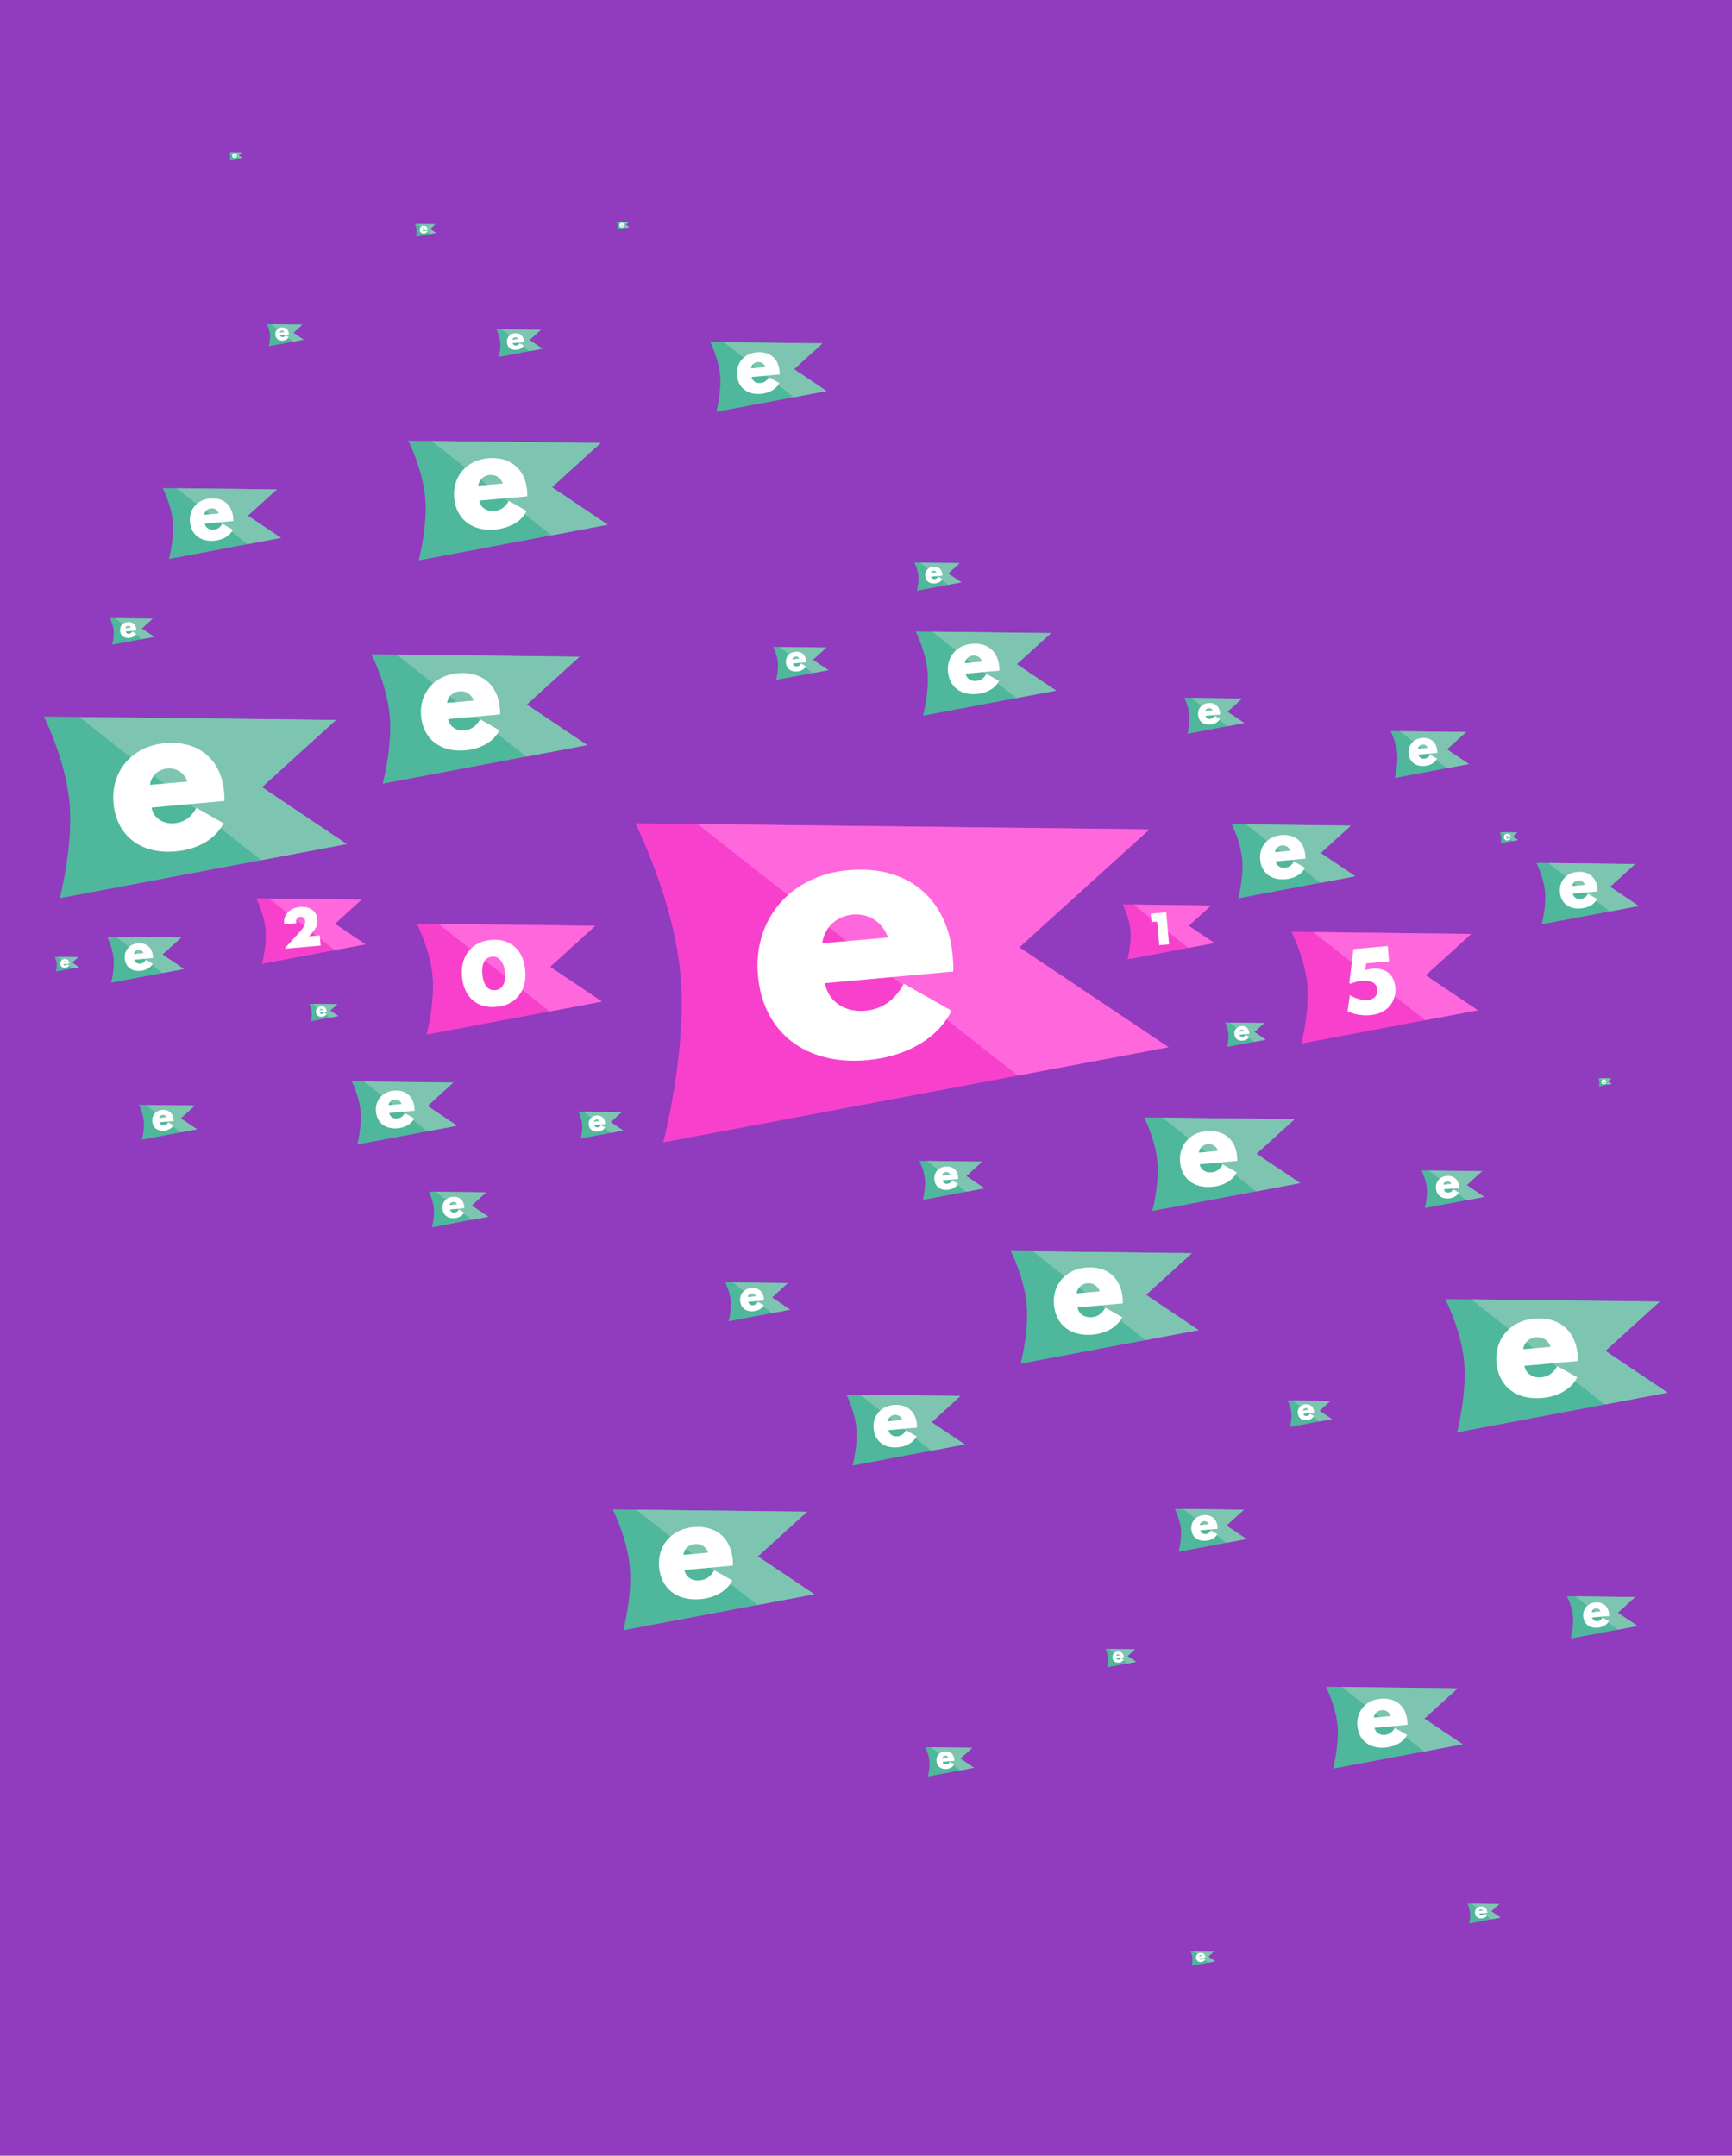 <?xml version="1.0" encoding="UTF-8" standalone="no"?>
<svg width="1120px" height="1394px" viewBox="0 0 1120 1394" version="1.1" xmlns="http://www.w3.org/2000/svg" xmlns:xlink="http://www.w3.org/1999/xlink" xmlns:sketch="http://www.bohemiancoding.com/sketch/ns">
    <!-- Generator: Sketch 3.3.2 (12043) - http://www.bohemiancoding.com/sketch -->
    <title>eurucamp-2015-cover-portrait</title>
    <desc>Created with Sketch.</desc>
    <defs></defs>
    <g id="Page-1" stroke="none" stroke-width="1" fill="none" fill-rule="evenodd" sketch:type="MSPage">
        <g id="eurucamp-2015-cover-portrait" sketch:type="MSLayerGroup" transform="translate(-12, 0)">
            <g id="Page-1" sketch:type="MSShapeGroup">
                <g id="Mask" transform="translate(12, 0)" fill="#913BBE">
                    <rect id="path-1" x="0" y="0" width="1120" height="1394"></rect>
                </g>
                <g id="Group-Clipped" transform="translate(0, 21)">
                    <g id="Group">
                        <g transform="translate(565.726, 656.001) rotate(-5) translate(-565.726, -656.001) translate(52.226, 42.501)">
                            <g id="cover" transform="translate(0.741, 1.029)">
                                <g id="Group" transform="translate(1, 0)">
                                    <g id="flag-link" transform="translate(157.38, 0.315)">
                                        <g id="flag" transform="translate(0.759, 0.29)">
                                            <path d="M8.182,4.439 L0.065,5.247 C0.065,5.247 0.57,3.834 0.57,2.624 C0.57,1.414 0.065,0.154 0.065,0.154 L8.182,0.961 L5.962,2.65 L8.182,4.439 L8.182,4.439 Z" id="flag-background" fill="#4FB79B"></path>
                                            <path d="M1.047,0.252 L5.763,4.679 L8.182,4.439 L5.962,2.65 L8.182,0.961 L1.047,0.252 L1.047,0.252 Z" id="flag-highlight" fill="#7DC5B1"></path>
                                            <path d="M2.852,2.312 C2.914,2.051 3.126,1.901 3.376,1.901 C3.625,1.901 3.831,2.051 3.9,2.312 L2.852,2.312 L2.852,2.312 Z M3.37,1.19 C2.453,1.19 1.792,1.832 1.792,2.73 C1.792,3.634 2.409,4.226 3.401,4.226 C3.968,4.226 4.529,4.014 4.804,3.559 L4.087,3.067 C3.906,3.335 3.694,3.441 3.432,3.441 C3.139,3.441 2.871,3.266 2.84,2.948 L4.884,2.942 C4.897,2.855 4.897,2.774 4.897,2.693 C4.897,1.801 4.336,1.19 3.37,1.19 L3.37,1.19 L3.37,1.19 Z" id="flag-e" fill="#FFFFFF"></path>
                                        </g>
                                    </g>
                                    <g id="flag-link" transform="translate(273.614, 57.089)">
                                        <g id="flag" transform="translate(0.14, 0.14)">
                                            <path d="M13.16,7.185 L0.02,8.493 C0.02,8.493 0.837,6.207 0.837,4.248 C0.837,2.29 0.02,0.249 0.02,0.249 L13.16,1.556 L9.566,4.289 L13.16,7.185 L13.16,7.185 Z" id="flag-background" fill="#4FB79B"></path>
                                            <path d="M1.61,0.407 L9.244,7.575 L13.16,7.185 L9.566,4.289 L13.16,1.556 L1.61,0.407 L1.61,0.407 Z" id="flag-highlight" fill="#7DC5B1"></path>
                                            <path d="M4.532,3.743 C4.633,3.319 4.976,3.077 5.379,3.077 C5.783,3.077 6.117,3.319 6.228,3.743 L4.532,3.743 L4.532,3.743 Z M5.37,1.927 C3.887,1.927 2.817,2.966 2.817,4.419 C2.817,5.883 3.816,6.841 5.42,6.841 C6.339,6.841 7.247,6.498 7.691,5.762 L6.531,4.965 C6.238,5.398 5.895,5.57 5.471,5.57 C4.997,5.57 4.563,5.287 4.512,4.772 L7.822,4.762 C7.842,4.621 7.842,4.49 7.842,4.359 C7.842,2.916 6.934,1.927 5.37,1.927 L5.37,1.927 L5.37,1.927 Z" id="flag-e" fill="#FFFFFF"></path>
                                        </g>
                                    </g>
                                    <g id="flag-link-copy-3" transform="translate(750.337, 616.78)">
                                        <g id="flag" transform="translate(0.269, 0.269)">
                                            <path d="M25.295,13.811 L0.038,16.324 C0.038,16.324 1.609,11.93 1.609,8.166 C1.609,4.401 0.038,0.478 0.038,0.478 L25.295,2.991 L18.386,8.244 L25.295,13.811 L25.295,13.811 Z" id="flag-background" fill="#4FB79B"></path>
                                            <path d="M3.094,0.783 L17.767,14.559 L25.295,13.81 L18.386,8.244 L25.295,2.991 L3.094,0.783 L3.094,0.783 Z" id="flag-highlight" fill="#7DC5B1"></path>
                                            <path d="M8.711,7.195 C8.904,6.38 9.564,5.914 10.34,5.914 C11.116,5.914 11.756,6.38 11.97,7.195 L8.711,7.195 L8.711,7.195 Z M10.321,3.704 C7.47,3.704 5.414,5.702 5.414,8.494 C5.414,11.307 7.334,13.15 10.417,13.15 C12.183,13.15 13.929,12.49 14.783,11.074 L12.552,9.542 C11.989,10.376 11.33,10.705 10.515,10.705 C9.604,10.705 8.769,10.163 8.673,9.173 L15.034,9.154 C15.074,8.882 15.074,8.63 15.074,8.378 C15.074,5.605 13.328,3.704 10.321,3.704 L10.321,3.704 L10.321,3.704 Z" id="flag-e" fill="#FFFFFF"></path>
                                        </g>
                                    </g>
                                    <g id="flag-link-copy-4" transform="translate(545.489, 688.211)">
                                        <g id="flag" transform="translate(0.43, 0.43)">
                                            <path d="M40.455,22.088 L0.061,26.108 C0.061,26.108 2.573,19.081 2.573,13.06 C2.573,7.038 0.061,0.765 0.061,0.765 L40.455,4.783 L29.406,13.185 L40.455,22.088 L40.455,22.088 Z" id="flag-background" fill="#4FB79B"></path>
                                            <path d="M4.949,1.253 L28.415,23.286 L40.455,22.088 L29.406,13.185 L40.455,4.783 L4.949,1.253 L4.949,1.253 Z" id="flag-highlight" fill="#7DC5B1"></path>
                                            <path d="M13.932,11.507 C14.241,10.204 15.297,9.459 16.537,9.459 C17.778,9.459 18.803,10.204 19.144,11.507 L13.932,11.507 L13.932,11.507 Z M16.507,5.923 C11.948,5.923 8.658,9.119 8.658,13.585 C8.658,18.084 11.729,21.031 16.661,21.031 C19.485,21.031 22.277,19.976 23.643,17.712 L20.075,15.261 C19.175,16.595 18.12,17.122 16.817,17.122 C15.36,17.122 14.025,16.254 13.871,14.671 L24.045,14.64 C24.108,14.205 24.108,13.803 24.108,13.4 C24.108,8.964 21.316,5.923 16.507,5.923 L16.507,5.923 L16.507,5.923 Z" id="flag-e" fill="#FFFFFF"></path>
                                        </g>
                                    </g>
                                    <g id="flag-link" transform="translate(43.083, 608.18)">
                                        <g id="flag" transform="translate(0.347, 0.468)">
                                            <path d="M38.986,19.72 L2.923,23.309 C2.923,23.309 5.166,17.035 5.166,11.66 C5.166,6.284 2.923,0.683 2.923,0.683 L38.986,4.271 L29.122,11.772 L38.986,19.72 L38.986,19.72 Z" id="flag-background" fill="#4FB79B"></path>
                                            <path d="M7.286,1.118 L28.237,20.789 L38.986,19.719 L29.122,11.772 L38.986,4.271 L7.286,1.118 L7.286,1.118 Z" id="flag-highlight" fill="#7DC5B1"></path>
                                            <path d="M15.306,10.273 C15.583,9.11 16.525,8.445 17.632,8.445 C18.74,8.445 19.655,9.11 19.96,10.273 L15.306,10.273 L15.306,10.273 Z M17.605,5.288 C13.535,5.288 10.598,8.141 10.598,12.129 C10.598,16.145 13.34,18.776 17.743,18.776 C20.265,18.776 22.757,17.834 23.976,15.813 L20.791,13.625 C19.988,14.816 19.046,15.286 17.882,15.286 C16.581,15.286 15.39,14.511 15.252,13.098 L24.336,13.07 C24.392,12.682 24.392,12.323 24.392,11.964 C24.392,8.003 21.899,5.288 17.605,5.288 L17.605,5.288 L17.605,5.288 Z" id="flag-e" fill="#FFFFFF"></path>
                                        </g>
                                    </g>
                                    <g id="flag-link" transform="translate(160.659, 553.318)">
                                        <g id="flag" transform="translate(0.192, 0.192)">
                                            <path d="M19.024,9.885 L0.947,11.684 C0.947,11.684 2.071,8.539 2.071,5.845 C2.071,3.15 0.947,0.342 0.947,0.342 L19.024,2.141 L14.08,5.901 L19.024,9.885 L19.024,9.885 Z" id="flag-background" fill="#4FB79B"></path>
                                            <path d="M3.134,0.561 L13.636,10.421 L19.024,9.885 L14.08,5.901 L19.024,2.141 L3.134,0.561 L3.134,0.561 Z" id="flag-highlight" fill="#7DC5B1"></path>
                                            <path d="M7.154,5.15 C7.293,4.566 7.765,4.233 8.32,4.233 C8.876,4.233 9.334,4.566 9.487,5.15 L7.154,5.15 L7.154,5.15 Z M8.307,2.651 C6.266,2.651 4.794,4.081 4.794,6.08 C4.794,8.093 6.169,9.412 8.376,9.412 C9.64,9.412 10.889,8.94 11.5,7.926 L9.904,6.83 C9.501,7.427 9.029,7.662 8.445,7.662 C7.793,7.662 7.196,7.274 7.127,6.566 L11.68,6.552 C11.708,6.357 11.708,6.177 11.708,5.997 C11.708,4.012 10.459,2.651 8.307,2.651 L8.307,2.651 L8.307,2.651 Z" id="flag-e" fill="#FFFFFF"></path>
                                        </g>
                                    </g>
                                    <g id="flag-link" transform="translate(692.827, 673.218)">
                                        <g id="flag" transform="translate(0.03, 0.03)">
                                            <path d="M97.188,51.941 L0.373,61.576 C0.373,61.576 6.393,44.733 6.393,30.301 C6.393,15.869 0.373,0.834 0.373,0.834 L97.188,10.465 L70.706,30.602 L97.188,51.941 L97.188,51.941 Z" id="flag-background" fill="#4FB79B"></path>
                                            <path d="M12.087,2.002 L68.33,54.811 L97.188,51.939 L70.706,30.602 L97.188,10.465 L12.087,2.002 L12.087,2.002 Z" id="flag-highlight" fill="#7DC5B1"></path>
                                            <path d="M33.617,26.58 C34.359,23.456 36.889,21.672 39.86,21.672 C42.836,21.672 45.292,23.456 46.11,26.58 L33.617,26.58 L33.617,26.58 Z M39.788,13.197 C28.861,13.197 20.978,20.856 20.978,31.56 C20.978,42.343 28.338,49.406 40.159,49.406 C46.928,49.406 53.618,46.878 56.893,41.451 L48.341,35.578 C46.184,38.774 43.656,40.037 40.532,40.037 C37.039,40.037 33.842,37.956 33.471,34.163 L57.857,34.089 C58.007,33.046 58.007,32.082 58.007,31.117 C58.007,20.485 51.315,13.197 39.788,13.197 L39.788,13.197 L39.788,13.197 Z" id="flag-e" fill="#FFFFFF"></path>
                                        </g>
                                    </g>
                                    <g id="flag-link-copy-2" transform="translate(868.751, 723.544)">
                                        <g id="flag" transform="translate(0.012, 0.012)">
                                            <path d="M39.103,20.898 L0.15,24.775 C0.15,24.775 2.572,17.998 2.572,12.192 C2.572,6.385 0.15,0.336 0.15,0.336 L39.103,4.21 L28.448,12.313 L39.103,20.898 L39.103,20.898 Z" id="flag-background" fill="#4FB79B"></path>
                                            <path d="M4.863,0.806 L27.493,22.053 L39.103,20.897 L28.448,12.313 L39.103,4.21 L4.863,0.806 L4.863,0.806 Z" id="flag-highlight" fill="#7DC5B1"></path>
                                            <path d="M13.526,10.694 C13.824,9.438 14.842,8.72 16.038,8.72 C17.235,8.72 18.223,9.438 18.552,10.694 L13.526,10.694 L13.526,10.694 Z M16.009,5.31 C11.612,5.31 8.44,8.391 8.44,12.698 C8.44,17.037 11.402,19.879 16.158,19.879 C18.881,19.879 21.573,18.861 22.891,16.678 L19.45,14.315 C18.582,15.601 17.565,16.109 16.308,16.109 C14.903,16.109 13.616,15.272 13.467,13.745 L23.279,13.715 C23.339,13.296 23.339,12.908 23.339,12.52 C23.339,8.242 20.646,5.31 16.009,5.31 L16.009,5.31 L16.009,5.31 Z" id="flag-e" fill="#FFFFFF"></path>
                                        </g>
                                    </g>
                                    <g id="flag-link" transform="translate(171.565, 113.025)">
                                        <g id="flag" transform="translate(0.242, 0.242)">
                                            <path d="M23.774,12.453 L1,14.72 C1,14.72 2.416,10.758 2.416,7.363 C2.416,3.968 1,0.431 1,0.431 L23.774,2.697 L17.545,7.434 L23.774,12.453 L23.774,12.453 Z" id="flag-background" fill="#4FB79B"></path>
                                            <path d="M3.756,0.706 L16.986,13.128 L23.774,12.453 L17.545,7.434 L23.774,2.697 L3.756,0.706 L3.756,0.706 Z" id="flag-highlight" fill="#7DC5B1"></path>
                                            <path d="M8.82,6.488 C8.995,5.753 9.59,5.333 10.289,5.333 C10.989,5.333 11.566,5.753 11.759,6.488 L8.82,6.488 L8.82,6.488 Z M10.272,3.34 C7.701,3.34 5.847,5.141 5.847,7.659 C5.847,10.196 7.578,11.857 10.359,11.857 C11.951,11.857 13.525,11.262 14.295,9.986 L12.284,8.604 C11.776,9.356 11.182,9.653 10.447,9.653 C9.625,9.653 8.873,9.164 8.786,8.271 L14.522,8.254 C14.557,8.009 14.557,7.782 14.557,7.555 C14.557,5.054 12.983,3.34 10.272,3.34 L10.272,3.34 L10.272,3.34 Z" id="flag-e" fill="#FFFFFF"></path>
                                        </g>
                                    </g>
                                    <g id="flag-link" transform="translate(402.625, 67.089)">
                                        <g id="flag" transform="translate(0.086, 0.086)">
                                            <path d="M9.116,4.438 L1,5.246 C1,5.246 1.505,3.834 1.505,2.624 C1.505,1.414 1,0.154 1,0.154 L9.116,0.961 L6.896,2.649 L9.116,4.438 L9.116,4.438 Z" id="flag-background" fill="#4FB79B"></path>
                                            <path d="M1.982,0.252 L6.697,4.679 L9.116,4.438 L6.896,2.649 L9.116,0.961 L1.982,0.252 L1.982,0.252 Z" id="flag-highlight" fill="#7DC5B1"></path>
                                            <path d="M3.787,2.312 C3.849,2.05 4.061,1.901 4.31,1.901 C4.56,1.901 4.766,2.05 4.834,2.312 L3.787,2.312 L3.787,2.312 Z M4.304,1.19 C3.388,1.19 2.727,1.832 2.727,2.73 C2.727,3.634 3.344,4.226 4.335,4.226 C4.903,4.226 5.464,4.014 5.738,3.559 L5.021,3.066 C4.841,3.334 4.629,3.44 4.367,3.44 C4.074,3.44 3.806,3.266 3.775,2.948 L5.819,2.942 C5.832,2.854 5.832,2.773 5.832,2.693 C5.832,1.801 5.271,1.19 4.304,1.19 L4.304,1.19 L4.304,1.19 Z" id="flag-e" fill="#FFFFFF"></path>
                                        </g>
                                    </g>
                                    <g id="flag-link" transform="translate(0.268, 508.845)">
                                        <g id="flag" transform="translate(0.161, 0.161)">
                                            <path d="M15.137,8.277 L0,9.784 C0,9.784 0.941,7.15 0.941,4.894 C0.941,2.638 0,0.287 0,0.287 L15.137,1.793 L10.997,4.941 L15.137,8.277 L15.137,8.277 Z" id="flag-background" fill="#4FB79B"></path>
                                            <path d="M1.832,0.469 L10.625,8.726 L15.137,8.277 L10.997,4.941 L15.137,1.793 L1.832,0.469 L1.832,0.469 Z" id="flag-highlight" fill="#7DC5B1"></path>
                                            <path d="M5.198,4.312 C5.314,3.824 5.709,3.545 6.174,3.545 C6.639,3.545 7.023,3.824 7.151,4.312 L5.198,4.312 L5.198,4.312 Z M6.163,2.22 C4.454,2.22 3.222,3.417 3.222,5.091 C3.222,6.777 4.372,7.881 6.221,7.881 C7.279,7.881 8.325,7.486 8.837,6.637 L7.5,5.719 C7.163,6.219 6.767,6.416 6.279,6.416 C5.733,6.416 5.233,6.091 5.175,5.498 L8.988,5.486 C9.011,5.323 9.011,5.172 9.011,5.022 C9.011,3.359 7.965,2.22 6.163,2.22 L6.163,2.22 L6.163,2.22 Z" id="flag-e" fill="#FFFFFF"></path>
                                        </g>
                                    </g>
                                    <g id="flag-link" transform="translate(184.065, 605.28)">
                                        <g id="flag" transform="translate(0.696, 0.696)">
                                            <path d="M65.37,34.746 L0,41.251 C0,41.251 4.065,29.879 4.065,20.135 C4.065,10.39 0,0.238 0,0.238 L65.37,6.741 L47.489,20.338 L65.37,34.746 L65.37,34.746 Z" id="flag-background" fill="#4FB79B"></path>
                                            <path d="M7.909,1.027 L45.885,36.684 L65.37,34.744 L47.489,20.338 L65.37,6.741 L7.909,1.027 L7.909,1.027 Z" id="flag-highlight" fill="#7DC5B1"></path>
                                            <path d="M22.447,17.622 C22.948,15.513 24.656,14.308 26.662,14.308 C28.671,14.308 30.33,15.513 30.882,17.622 L22.447,17.622 L22.447,17.622 Z M26.614,8.586 C19.236,8.586 13.913,13.757 13.913,20.985 C13.913,28.265 18.882,33.035 26.864,33.035 C31.434,33.035 35.952,31.327 38.162,27.663 L32.389,23.698 C30.932,25.856 29.225,26.708 27.116,26.708 C24.758,26.708 22.598,25.303 22.348,22.742 L38.813,22.692 C38.915,21.988 38.915,21.337 38.915,20.686 C38.915,13.507 34.396,8.586 26.614,8.586 L26.614,8.586 L26.614,8.586 Z" id="flag-e" fill="#FFFFFF"></path>
                                        </g>
                                    </g>
                                    <g id="flag-link" transform="translate(328.785, 637.654)">
                                        <g id="flag" transform="translate(0.296, 0.296)">
                                            <path d="M27.829,15.218 L0,17.987 C0,17.987 1.731,13.146 1.731,8.998 C1.731,4.849 0,0.527 0,0.527 L27.829,3.296 L20.217,9.084 L27.829,15.218 L27.829,15.218 Z" id="flag-background" fill="#4FB79B"></path>
                                            <path d="M3.367,0.863 L19.534,16.043 L27.829,15.217 L20.217,9.084 L27.829,3.296 L3.367,0.863 L3.367,0.863 Z" id="flag-highlight" fill="#7DC5B1"></path>
                                            <path d="M9.556,7.928 C9.769,7.03 10.497,6.517 11.351,6.517 C12.206,6.517 12.912,7.03 13.147,7.928 L9.556,7.928 L9.556,7.928 Z M11.33,4.081 C8.189,4.081 5.923,6.282 5.923,9.359 C5.923,12.459 8.039,14.489 11.437,14.489 C13.382,14.489 15.305,13.763 16.247,12.202 L13.789,10.514 C13.168,11.433 12.442,11.796 11.544,11.796 C10.54,11.796 9.621,11.198 9.514,10.107 L16.524,10.086 C16.567,9.786 16.567,9.509 16.567,9.232 C16.567,6.176 14.643,4.081 11.33,4.081 L11.33,4.081 L11.33,4.081 Z" id="flag-e" fill="#FFFFFF"></path>
                                        </g>
                                    </g>
                                    <g id="flag-link" transform="translate(319, 129.025)">
                                        <g id="flag" transform="translate(0.305, 0.305)">
                                            <path d="M29.633,15.657 L1,18.507 C1,18.507 2.781,13.526 2.781,9.257 C2.781,4.989 1,0.542 1,0.542 L29.633,3.391 L21.801,9.346 L29.633,15.657 L29.633,15.657 Z" id="flag-background" fill="#4FB79B"></path>
                                            <path d="M4.464,0.888 L21.099,16.506 L29.633,15.657 L21.801,9.346 L29.633,3.391 L4.464,0.888 L4.464,0.888 Z" id="flag-highlight" fill="#7DC5B1"></path>
                                            <path d="M10.832,8.157 C11.051,7.233 11.8,6.705 12.678,6.705 C13.558,6.705 14.285,7.233 14.527,8.157 L10.832,8.157 L10.832,8.157 Z M12.657,4.199 C9.426,4.199 7.094,6.464 7.094,9.63 C7.094,12.819 9.271,14.908 12.767,14.908 C14.769,14.908 16.747,14.16 17.716,12.555 L15.187,10.818 C14.549,11.763 13.801,12.137 12.877,12.137 C11.844,12.137 10.898,11.521 10.789,10.399 L18.001,10.377 C18.045,10.069 18.045,9.784 18.045,9.499 C18.045,6.354 16.066,4.199 12.657,4.199 L12.657,4.199 L12.657,4.199 Z" id="flag-e" fill="#FFFFFF"></path>
                                        </g>
                                    </g>
                                    <g id="flag-link" transform="translate(53.806, 293.365)">
                                        <g id="flag" transform="translate(0.293, 0.293)">
                                            <path d="M28.511,15.043 L1,17.781 C1,17.781 2.711,12.995 2.711,8.894 C2.711,4.794 1,0.521 1,0.521 L28.511,3.258 L20.986,8.98 L28.511,15.043 L28.511,15.043 Z" id="flag-background" fill="#4FB79B"></path>
                                            <path d="M4.329,0.853 L20.311,15.859 L28.511,15.043 L20.986,8.98 L28.511,3.258 L4.329,0.853 L4.329,0.853 Z" id="flag-highlight" fill="#7DC5B1"></path>
                                            <path d="M10.447,7.837 C10.657,6.949 11.376,6.442 12.221,6.442 C13.066,6.442 13.764,6.949 13.997,7.837 L10.447,7.837 L10.447,7.837 Z M12.2,4.034 C9.095,4.034 6.855,6.21 6.855,9.252 C6.855,12.316 8.947,14.323 12.306,14.323 C14.229,14.323 16.13,13.605 17.06,12.063 L14.631,10.394 C14.018,11.302 13.299,11.661 12.412,11.661 C11.419,11.661 10.51,11.07 10.405,9.992 L17.334,9.971 C17.377,9.674 17.377,9.4 17.377,9.126 C17.377,6.105 15.476,4.034 12.2,4.034 L12.2,4.034 L12.2,4.034 Z" id="flag-e" fill="#FFFFFF"></path>
                                        </g>
                                    </g>
                                    <g id="flag-link" transform="translate(34.806, 497.745)">
                                        <g id="flag" transform="translate(0.508, 0.508)">
                                            <path d="M47.734,26.102 L0,30.852 C0,30.852 2.969,22.548 2.969,15.433 C2.969,8.317 0,0.904 0,0.904 L47.734,5.653 L34.677,15.581 L47.734,26.102 L47.734,26.102 Z" id="flag-background" fill="#4FB79B"></path>
                                            <path d="M5.775,1.48 L33.506,27.517 L47.734,26.101 L34.677,15.581 L47.734,5.653 L5.775,1.48 L5.775,1.48 Z" id="flag-highlight" fill="#7DC5B1"></path>
                                            <path d="M16.391,13.598 C16.757,12.058 18.004,11.178 19.469,11.178 C20.936,11.178 22.147,12.058 22.55,13.598 L16.391,13.598 L16.391,13.598 Z M19.433,7 C14.046,7 10.159,10.776 10.159,16.053 C10.159,21.37 13.788,24.852 19.616,24.852 C22.954,24.852 26.252,23.606 27.867,20.93 L23.65,18.035 C22.587,19.61 21.34,20.233 19.8,20.233 C18.078,20.233 16.502,19.207 16.319,17.337 L28.342,17.3 C28.416,16.786 28.416,16.311 28.416,15.835 C28.416,10.593 25.116,7 19.433,7 L19.433,7 L19.433,7 Z" id="flag-e" fill="#FFFFFF"></path>
                                        </g>
                                    </g>
                                    <g id="flag-link" transform="translate(227.83, 680.497)">
                                        <g id="flag" transform="translate(0.393, 0.393)">
                                            <path d="M36.918,20.187 L0,23.861 C0,23.861 2.296,17.439 2.296,11.936 C2.296,6.433 0,0.699 0,0.699 L36.918,4.372 L26.82,12.05 L36.918,20.187 L36.918,20.187 Z" id="flag-background" fill="#4FB79B"></path>
                                            <path d="M4.467,1.145 L25.914,21.282 L36.918,20.187 L26.82,12.05 L36.918,4.372 L4.467,1.145 L4.467,1.145 Z" id="flag-highlight" fill="#7DC5B1"></path>
                                            <path d="M12.677,10.517 C12.96,9.326 13.924,8.645 15.057,8.645 C16.192,8.645 17.129,9.326 17.44,10.517 L12.677,10.517 L12.677,10.517 Z M15.03,5.414 C10.863,5.414 7.857,8.334 7.857,12.416 C7.857,16.527 10.664,19.221 15.171,19.221 C17.752,19.221 20.304,18.257 21.552,16.187 L18.291,13.948 C17.469,15.167 16.505,15.648 15.314,15.648 C13.982,15.648 12.762,14.855 12.621,13.408 L21.92,13.38 C21.977,12.982 21.977,12.615 21.977,12.247 C21.977,8.193 19.425,5.414 15.03,5.414 L15.03,5.414 L15.03,5.414 Z" id="flag-e" fill="#FFFFFF"></path>
                                        </g>
                                    </g>
                                    <g id="flag-link" transform="translate(413.625, 755.55)">
                                        <g id="flag" transform="translate(0.428, 0.428)">
                                            <path d="M40.256,22.013 L0,26.019 C0,26.019 2.503,19.016 2.503,13.015 C2.503,7.014 0,0.763 0,0.763 L40.256,4.767 L29.245,13.14 L40.256,22.013 L40.256,22.013 Z" id="flag-background" fill="#4FB79B"></path>
                                            <path d="M4.871,1.248 L28.257,23.206 L40.256,22.012 L29.245,13.14 L40.256,4.767 L4.871,1.248 L4.871,1.248 Z" id="flag-highlight" fill="#7DC5B1"></path>
                                            <path d="M13.823,11.468 C14.131,10.169 15.184,9.427 16.419,9.427 C17.656,9.427 18.677,10.169 19.018,11.468 L13.823,11.468 L13.823,11.468 Z M16.389,5.903 C11.846,5.903 8.568,9.088 8.568,13.539 C8.568,18.022 11.628,20.959 16.543,20.959 C19.358,20.959 22.14,19.908 23.501,17.651 L19.946,15.209 C19.048,16.538 17.997,17.063 16.698,17.063 C15.246,17.063 13.916,16.198 13.762,14.621 L23.902,14.59 C23.965,14.156 23.965,13.755 23.965,13.354 C23.965,8.933 21.182,5.903 16.389,5.903 L16.389,5.903 L16.389,5.903 Z" id="flag-e" fill="#FFFFFF"></path>
                                        </g>
                                    </g>
                                    <g id="flag-link" transform="translate(455.625, 149.025)">
                                        <g id="flag" transform="translate(0.769, 0.769)">
                                            <path d="M73.225,38.494 L1,45.682 C1,45.682 5.492,33.117 5.492,22.351 C5.492,11.585 1,0.368 1,0.368 L73.225,7.553 L53.469,22.575 L73.225,38.494 L73.225,38.494 Z" id="flag-background" fill="#4FB79B"></path>
                                            <path d="M9.739,1.24 L51.697,40.636 L73.225,38.493 L53.469,22.575 L73.225,7.553 L9.739,1.24 L9.739,1.24 Z" id="flag-highlight" fill="#7DC5B1"></path>
                                            <path d="M25.801,19.575 C26.354,17.245 28.242,15.913 30.458,15.913 C32.678,15.913 34.51,17.245 35.12,19.575 L25.801,19.575 L25.801,19.575 Z M30.404,9.591 C22.253,9.591 16.372,15.305 16.372,23.29 C16.372,31.334 21.862,36.604 30.681,36.604 C35.731,36.604 40.722,34.717 43.164,30.669 L36.785,26.288 C35.176,28.672 33.29,29.614 30.959,29.614 C28.354,29.614 25.968,28.062 25.691,25.232 L43.884,25.176 C43.996,24.399 43.996,23.679 43.996,22.96 C43.996,15.028 39.003,9.591 30.404,9.591 L30.404,9.591 L30.404,9.591 Z" id="flag-e" fill="#FFFFFF"></path>
                                        </g>
                                    </g>
                                    <g id="flag-link" transform="translate(94.88, 212.025)">
                                        <g id="flag" transform="translate(0.781, 0.781)">
                                            <path d="M74.185,39.303 L0.816,46.605 C0.816,46.605 5.379,33.841 5.379,22.904 C5.379,11.968 0.816,0.573 0.816,0.573 L74.185,7.872 L54.117,23.132 L74.185,39.303 L74.185,39.303 Z" id="flag-background" fill="#4FB79B"></path>
                                            <path d="M9.694,1.459 L52.316,41.479 L74.185,39.302 L54.117,23.132 L74.185,7.872 L9.694,1.459 L9.694,1.459 Z" id="flag-highlight" fill="#7DC5B1"></path>
                                            <path d="M26.01,20.084 C26.572,17.717 28.489,16.365 30.741,16.365 C32.996,16.365 34.857,17.717 35.477,20.084 L26.01,20.084 L26.01,20.084 Z M30.686,9.942 C22.406,9.942 16.431,15.747 16.431,23.859 C16.431,32.03 22.009,37.383 30.967,37.383 C36.097,37.383 41.167,35.467 43.648,31.354 L37.168,26.903 C35.533,29.325 33.617,30.283 31.25,30.283 C28.603,30.283 26.18,28.705 25.899,25.831 L44.379,25.775 C44.493,24.984 44.493,24.254 44.493,23.523 C44.493,15.465 39.421,9.942 30.686,9.942 L30.686,9.942 L30.686,9.942 Z" id="flag-e" fill="#FFFFFF"></path>
                                        </g>
                                    </g>
                                    <g id="flag-link" transform="translate(132.88, 481.92)">
                                        <g id="flag" transform="translate(0.721, 0.721)">
                                            <path d="M67.778,36.063 L0,42.808 C0,42.808 4.215,31.017 4.215,20.913 C4.215,10.81 0,0.284 0,0.284 L67.778,7.026 L49.239,21.124 L67.778,36.063 L67.778,36.063 Z" id="flag-background" fill="#F741CD"></path>
                                            <path d="M8.201,1.102 L47.576,38.072 L67.778,36.061 L49.239,21.124 L67.778,7.026 L8.201,1.102 L8.201,1.102 Z" id="flag-highlight" fill="#FF67DC"></path>
                                        </g>
                                    </g>
                                    <g id="flag-link" transform="translate(484.987, 834.691)">
                                        <g id="flag" transform="translate(0.782, 0.782)">
                                            <path d="M73.441,39.159 L0,46.468 C0,46.468 4.567,33.692 4.567,22.744 C4.567,11.797 0,0.391 0,0.391 L73.441,7.697 L53.353,22.972 L73.441,39.159 L73.441,39.159 Z" id="flag-background" fill="#4FB79B"></path>
                                            <path d="M8.886,1.277 L51.551,41.336 L73.441,39.158 L53.353,22.972 L73.441,7.697 L8.886,1.277 L8.886,1.277 Z" id="flag-highlight" fill="#7DC5B1"></path>
                                            <path d="M25.218,19.921 C25.781,17.552 27.7,16.198 29.954,16.198 C32.211,16.198 34.074,17.552 34.695,19.921 L25.218,19.921 L25.218,19.921 Z M29.899,9.769 C21.611,9.769 15.63,15.579 15.63,23.699 C15.63,31.878 21.214,37.237 30.181,37.237 C35.315,37.237 40.39,35.319 42.874,31.202 L36.387,26.747 C34.751,29.171 32.833,30.129 30.464,30.129 C27.814,30.129 25.388,28.551 25.107,25.673 L43.606,25.617 C43.72,24.826 43.72,24.095 43.72,23.363 C43.72,15.298 38.643,9.769 29.899,9.769 L29.899,9.769 L29.899,9.769 Z" id="flag-e" fill="#FFFFFF"></path>
                                        </g>
                                    </g>
                                    <g id="flag-link" transform="translate(256, 196.025)">
                                        <g id="flag" transform="translate(0.318, 0.318)">
                                            <path d="M124.811,65.702 L1,78.024 C1,78.024 8.7,56.485 8.7,38.029 C8.7,19.573 1,0.345 1,0.345 L124.811,12.661 L90.945,38.414 L124.811,65.702 L124.811,65.702 Z" id="flag-background" fill="#4FB79B"></path>
                                            <path d="M15.98,1.839 L87.907,69.373 L124.811,65.7 L90.945,38.414 L124.811,12.661 L15.98,1.839 L15.98,1.839 Z" id="flag-highlight" fill="#7DC5B1"></path>
                                            <path d="M43.514,33.27 C44.463,29.275 47.698,26.993 51.498,26.993 C55.303,26.993 58.444,29.275 59.49,33.27 L43.514,33.27 L43.514,33.27 Z M51.406,16.156 C37.432,16.156 27.351,25.95 27.351,39.639 C27.351,53.428 36.763,62.461 51.88,62.461 C60.536,62.461 69.092,59.228 73.279,52.287 L62.344,44.777 C59.585,48.864 56.352,50.48 52.357,50.48 C47.891,50.48 43.801,47.818 43.327,42.967 L74.513,42.872 C74.705,41.539 74.705,40.306 74.705,39.073 C74.705,25.476 66.146,16.156 51.406,16.156 L51.406,16.156 L51.406,16.156 Z" id="flag-e" fill="#FFFFFF"></path>
                                        </g>
                                    </g>
                                    <g id="flag-link" transform="translate(235.423, 507.907)">
                                        <g id="flag" transform="translate(0.222, 0.222)">
                                            <path d="M114.801,60.776 L0,72.201 C0,72.201 7.139,52.229 7.139,35.116 C7.139,18.003 0,0.175 0,0.175 L114.801,11.595 L83.4,35.473 L114.801,60.776 L114.801,60.776 Z" id="flag-background" fill="#F741CD"></path>
                                            <path d="M13.89,1.56 L80.583,64.18 L114.801,60.774 L83.4,35.473 L114.801,11.595 L13.89,1.56 L13.89,1.56 Z" id="flag-highlight" fill="#FF67DC"></path>
                                        </g>
                                    </g>
                                    <g id="flag-link" transform="translate(599.521, 752.2)">
                                        <g id="flag" transform="translate(0.24, 0.24)">
                                            <path d="M116.568,61.742 L0,73.343 C0,73.343 7.249,53.064 7.249,35.688 C7.249,18.311 0,0.208 0,0.208 L116.568,11.804 L84.684,36.05 L116.568,61.742 L116.568,61.742 Z" id="flag-background" fill="#4FB79B"></path>
                                            <path d="M14.104,1.615 L81.823,65.198 L116.568,61.74 L84.684,36.05 L116.568,11.804 L14.104,1.615 L14.104,1.615 Z" id="flag-highlight" fill="#7DC5B1"></path>
                                            <path d="M40.027,31.207 C40.92,27.446 43.967,25.298 47.544,25.298 C51.127,25.298 54.084,27.446 55.069,31.207 L40.027,31.207 L40.027,31.207 Z M47.457,15.094 C34.301,15.094 24.809,24.315 24.809,37.203 C24.809,50.186 33.671,58.691 47.904,58.691 C56.054,58.691 64.109,55.647 68.052,49.112 L57.756,42.041 C55.158,45.889 52.114,47.41 48.353,47.41 C44.148,47.41 40.298,44.904 39.851,40.337 L69.213,40.248 C69.394,38.992 69.394,37.831 69.394,36.67 C69.394,23.869 61.336,15.094 47.457,15.094 L47.457,15.094 L47.457,15.094 Z" id="flag-e" fill="#FFFFFF"></path>
                                        </g>
                                    </g>
                                    <g id="flag-link" transform="translate(7, 353.283)">
                                        <g id="flag">
                                            <path d="M187.944,99.772 L0,118.476 C0,118.476 11.688,85.78 11.688,57.764 C11.688,29.748 0,0.56 0,0.56 L187.944,19.256 L136.536,58.348 L187.944,99.772 L187.944,99.772 Z" id="flag-background" fill="#4FB79B"></path>
                                            <path d="M22.74,2.828 L131.924,105.344 L187.944,99.768 L136.536,58.348 L187.944,19.256 L22.74,2.828 L22.74,2.828 Z" id="flag-highlight" fill="#7DC5B1"></path>
                                            <path d="M64.536,50.54 C65.976,44.476 70.888,41.012 76.656,41.012 C82.432,41.012 87.2,44.476 88.788,50.54 L64.536,50.54 L64.536,50.54 Z M76.516,24.56 C55.304,24.56 40,39.428 40,60.208 C40,81.14 54.288,94.852 77.236,94.852 C90.376,94.852 103.364,89.944 109.72,79.408 L93.12,68.008 C88.932,74.212 84.024,76.664 77.96,76.664 C71.18,76.664 64.972,72.624 64.252,65.26 L111.592,65.116 C111.884,63.092 111.884,61.22 111.884,59.348 C111.884,38.708 98.892,24.56 76.516,24.56 L76.516,24.56 L76.516,24.56 Z" id="flag-e" fill="#FFFFFF"></path>
                                        </g>
                                    </g>
                                    <g id="flag-link" transform="translate(221.114, 331.229)">
                                        <g id="flag" transform="translate(0.425, 0.425)">
                                            <path d="M133.882,71.21 L0,84.533 C0,84.533 8.326,61.242 8.326,41.285 C8.326,21.328 0,0.536 0,0.536 L133.882,13.854 L97.261,41.701 L133.882,71.21 L133.882,71.21 Z" id="flag-background" fill="#4FB79B"></path>
                                            <path d="M16.199,2.152 L93.976,75.179 L133.882,71.207 L97.261,41.701 L133.882,13.854 L16.199,2.152 L16.199,2.152 Z" id="flag-highlight" fill="#7DC5B1"></path>
                                            <path d="M45.972,36.139 C46.998,31.82 50.497,29.352 54.606,29.352 C58.72,29.352 62.117,31.82 63.248,36.139 L45.972,36.139 L45.972,36.139 Z M54.506,17.632 C39.396,17.632 28.494,28.224 28.494,43.026 C28.494,57.937 38.672,67.705 55.019,67.705 C64.379,67.705 73.631,64.209 78.159,56.703 L66.334,48.583 C63.351,53.002 59.855,54.749 55.535,54.749 C50.705,54.749 46.283,51.871 45.77,46.625 L79.493,46.522 C79.701,45.081 79.701,43.747 79.701,42.414 C79.701,27.711 70.446,17.632 54.506,17.632 L54.506,17.632 L54.506,17.632 Z" id="flag-e" fill="#FFFFFF"></path>
                                        </g>
                                    </g>
                                    <g id="flag-link-copy" transform="translate(382, 455)">
                                        <g id="flag">
                                            <path d="M330.901,175.23 L0,208.08 C0,208.08 20.578,150.656 20.578,101.451 C20.578,52.246 0,0.984 0,0.984 L330.901,33.819 L240.391,102.477 L330.901,175.23 L330.901,175.23 Z" id="flag-background" fill="#F741CD"></path>
                                            <path d="M40.037,4.967 L232.27,185.016 L330.901,175.223 L240.391,102.477 L330.901,33.819 L40.037,4.967 L40.037,4.967 Z" id="flag-highlight" fill="#FF67DC"></path>
                                            <path d="M113.625,88.764 C116.16,78.113 124.808,72.029 134.963,72.029 C145.133,72.029 153.528,78.113 156.324,88.764 L113.625,88.764 L113.625,88.764 Z M134.717,43.135 C97.37,43.135 70.426,69.247 70.426,105.743 C70.426,142.506 95.582,166.589 135.985,166.589 C159.119,166.589 181.987,157.969 193.177,139.464 L163.951,119.443 C156.577,130.339 147.936,134.645 137.259,134.645 C125.322,134.645 114.392,127.55 113.125,114.616 L196.473,114.363 C196.987,110.809 196.987,107.521 196.987,104.233 C196.987,67.983 174.113,43.135 134.717,43.135 L134.717,43.135 L134.717,43.135 Z" id="flag-e" fill="#FFFFFF"></path>
                                        </g>
                                    </g>
                                    <g id="flag-link" transform="translate(877, 807.682)">
                                        <g id="flag">
                                            <path d="M137.907,73.209 L0,86.934 C0,86.934 8.576,62.942 8.576,42.385 C8.576,21.828 0,0.411 0,0.411 L137.907,14.129 L100.186,42.814 L137.907,73.209 L137.907,73.209 Z" id="flag-background" fill="#4FB79B"></path>
                                            <path d="M16.686,2.075 L96.801,77.298 L137.907,73.206 L100.186,42.814 L137.907,14.129 L16.686,2.075 L16.686,2.075 Z" id="flag-highlight" fill="#7DC5B1"></path>
                                            <path d="M47.354,37.085 C48.411,32.635 52.015,30.093 56.248,30.093 C60.486,30.093 63.984,32.635 65.15,37.085 L47.354,37.085 L47.354,37.085 Z M56.145,18.021 C40.58,18.021 29.351,28.931 29.351,44.179 C29.351,59.538 39.835,69.599 56.673,69.599 C66.315,69.599 75.845,65.998 80.509,58.267 L68.328,49.902 C65.255,54.454 61.654,56.253 57.204,56.253 C52.229,56.253 47.674,53.289 47.146,47.886 L81.882,47.78 C82.097,46.295 82.097,44.921 82.097,43.548 C82.097,28.403 72.564,18.021 56.145,18.021 L56.145,18.021 L56.145,18.021 Z" id="flag-e" fill="#FFFFFF"></path>
                                        </g>
                                    </g>
                                    <g id="flag-link" transform="translate(798.393, 562.441)">
                                        <g id="flag" transform="translate(0.23, 0.23)">
                                            <path d="M115.594,61.209 L0,72.713 C0,72.713 7.189,52.604 7.189,35.373 C7.189,18.141 0,0.19 0,0.19 L115.594,11.688 L83.976,35.732 L115.594,61.209 L115.594,61.209 Z" id="flag-background" fill="#F741CD"></path>
                                            <path d="M13.986,1.584 L81.139,64.636 L115.594,61.207 L83.976,35.732 L115.594,11.688 L13.986,1.584 L13.986,1.584 Z" id="flag-highlight" fill="#FF67DC"></path>
                                        </g>
                                    </g>
                                    <g id="flag-link" transform="translate(327.625, 895.682)">
                                        <g id="flag" transform="translate(0.149, 0.587)">
                                            <path d="M126.12,66.418 L1,78.87 C1,78.87 8.781,57.103 8.781,38.452 C8.781,19.801 1,0.37 1,0.37 L126.12,12.816 L91.896,38.841 L126.12,66.418 L126.12,66.418 Z" id="flag-background" fill="#4FB79B"></path>
                                            <path d="M16.139,1.88 L88.826,70.128 L126.12,66.416 L91.896,38.841 L126.12,12.816 L16.139,1.88 L16.139,1.88 Z" id="flag-highlight" fill="#7DC5B1"></path>
                                            <path d="M43.963,33.643 C44.922,29.606 48.192,27.3 52.032,27.3 C55.877,27.3 59.052,29.606 60.109,33.643 L43.963,33.643 L43.963,33.643 Z M51.939,16.347 C37.817,16.347 27.629,26.246 27.629,40.079 C27.629,54.014 37.141,63.143 52.418,63.143 C61.166,63.143 69.812,59.876 74.044,52.861 L62.993,45.272 C60.205,49.402 56.937,51.035 52.9,51.035 C48.387,51.035 44.254,48.345 43.774,43.443 L75.29,43.347 C75.484,41.999 75.484,40.753 75.484,39.507 C75.484,25.766 66.835,16.347 51.939,16.347 L51.939,16.347 L51.939,16.347 Z" id="flag-e" fill="#FFFFFF"></path>
                                        </g>
                                    </g>
                                    <g id="flag-link" transform="translate(572.489, 346.592)">
                                        <g id="flag" transform="translate(0.927, 0.927)">
                                            <path d="M87.141,46.651 L0,55.323 C0,55.323 5.419,40.163 5.419,27.174 C5.419,14.184 0,0.651 0,0.651 L87.141,9.319 L63.306,27.444 L87.141,46.651 L87.141,46.651 Z" id="flag-background" fill="#4FB79B"></path>
                                            <path d="M10.544,1.702 L61.167,49.234 L87.141,46.649 L63.306,27.444 L87.141,9.319 L10.544,1.702 L10.544,1.702 Z" id="flag-highlight" fill="#7DC5B1"></path>
                                            <path d="M29.922,23.824 C30.59,21.012 32.868,19.406 35.542,19.406 C38.22,19.406 40.431,21.012 41.167,23.824 L29.922,23.824 L29.922,23.824 Z M35.477,11.778 C25.642,11.778 18.546,18.672 18.546,28.307 C18.546,38.012 25.171,44.37 35.811,44.37 C41.903,44.37 47.925,42.094 50.872,37.209 L43.176,31.923 C41.234,34.8 38.958,35.937 36.147,35.937 C33.003,35.937 30.125,34.063 29.791,30.649 L51.74,30.582 C51.876,29.644 51.876,28.776 51.876,27.908 C51.876,18.338 45.852,11.778 35.477,11.778 L35.477,11.778 L35.477,11.778 Z" id="flag-e" fill="#FFFFFF"></path>
                                        </g>
                                    </g>
                                    <g id="flag-link" transform="translate(765.337, 488.891)">
                                        <g id="flag" transform="translate(0.816, 0.816)">
                                            <path d="M76.671,40.926 L0,48.556 C0,48.556 4.768,35.218 4.768,23.789 C4.768,12.359 0,0.452 0,0.452 L76.671,8.079 L55.7,24.027 L76.671,40.926 L76.671,40.926 Z" id="flag-background" fill="#4FB79B"></path>
                                            <path d="M9.277,1.378 L53.818,43.199 L76.671,40.924 L55.7,24.027 L76.671,8.079 L9.277,1.378 L9.277,1.378 Z" id="flag-highlight" fill="#7DC5B1"></path>
                                            <path d="M26.327,20.842 C26.915,18.368 28.919,16.955 31.272,16.955 C33.628,16.955 35.573,18.368 36.221,20.842 L26.327,20.842 L26.327,20.842 Z M31.215,10.243 C22.561,10.243 16.318,16.308 16.318,24.786 C16.318,33.325 22.147,38.919 31.508,38.919 C36.869,38.919 42.167,36.916 44.76,32.618 L37.988,27.968 C36.28,30.499 34.277,31.499 31.804,31.499 C29.038,31.499 26.505,29.851 26.212,26.847 L45.524,26.788 C45.643,25.962 45.643,25.198 45.643,24.435 C45.643,16.015 40.343,10.243 31.215,10.243 L31.215,10.243 L31.215,10.243 Z" id="flag-e" fill="#FFFFFF"></path>
                                        </g>
                                    </g>
                                    <g id="flag-link" transform="translate(959.541, 531.354)">
                                        <g id="flag" transform="translate(0.676, 0.676)">
                                            <path d="M63.546,33.749 L0,40.073 C0,40.073 3.952,29.018 3.952,19.545 C3.952,10.073 0,0.204 0,0.204 L63.546,6.525 L46.165,19.743 L63.546,33.749 L63.546,33.749 Z" id="flag-background" fill="#4FB79B"></path>
                                            <path d="M7.689,0.971 L44.605,35.633 L63.546,33.747 L46.165,19.743 L63.546,6.525 L7.689,0.971 L7.689,0.971 Z" id="flag-highlight" fill="#7DC5B1"></path>
                                            <path d="M21.82,17.103 C22.307,15.052 23.968,13.881 25.918,13.881 C27.871,13.881 29.483,15.052 30.02,17.103 L21.82,17.103 L21.82,17.103 Z M25.871,8.318 C18.699,8.318 13.525,13.345 13.525,20.371 C13.525,27.449 18.355,32.085 26.114,32.085 C30.557,32.085 34.949,30.426 37.098,26.863 L31.485,23.009 C30.069,25.106 28.41,25.935 26.359,25.935 C24.067,25.935 21.968,24.569 21.724,22.08 L37.731,22.031 C37.829,21.347 37.829,20.714 37.829,20.081 C37.829,13.102 33.437,8.318 25.871,8.318 L25.871,8.318 L25.871,8.318 Z" id="flag-e" fill="#FFFFFF"></path>
                                        </g>
                                    </g>
                                    <g id="flag-link" transform="translate(777.337, 1049.584)">
                                        <g id="flag" transform="translate(0.902, 0.902)">
                                            <path d="M84.796,45.368 L0,53.807 C0,53.807 5.273,39.056 5.273,26.415 C5.273,13.775 0,0.606 0,0.606 L84.796,9.041 L61.602,26.679 L84.796,45.368 L84.796,45.368 Z" id="flag-background" fill="#4FB79B"></path>
                                            <path d="M10.26,1.629 L59.521,47.882 L84.796,45.367 L61.602,26.679 L84.796,9.041 L10.26,1.629 L10.26,1.629 Z" id="flag-highlight" fill="#7DC5B1"></path>
                                            <path d="M29.117,23.156 C29.767,20.42 31.983,18.857 34.585,18.857 C37.191,18.857 39.343,20.42 40.059,23.156 L29.117,23.156 L29.117,23.156 Z M34.522,11.434 C24.952,11.434 18.047,18.143 18.047,27.518 C18.047,36.962 24.494,43.149 34.847,43.149 C40.776,43.149 46.636,40.934 49.503,36.181 L42.014,31.037 C40.124,33.836 37.91,34.943 35.174,34.943 C32.115,34.943 29.314,33.12 28.989,29.797 L50.348,29.732 C50.48,28.819 50.48,27.975 50.48,27.13 C50.48,17.818 44.618,11.434 34.522,11.434 L34.522,11.434 L34.522,11.434 Z" id="flag-e" fill="#FFFFFF"></path>
                                        </g>
                                    </g>
                                    <g id="flag-link" transform="translate(480.405, 349.069)">
                                        <g id="flag" transform="translate(0.364, 0.364)">
                                            <path d="M34.229,18.717 L1.13686838e-13,22.124 C1.13686838e-13,22.124 2.129,16.169 2.129,11.067 C2.129,5.964 1.13686838e-13,0.648 1.13686838e-13,0.648 L34.229,4.053 L24.866,11.173 L34.229,18.717 L34.229,18.717 Z" id="flag-background" fill="#4FB79B"></path>
                                            <path d="M4.141,1.061 L24.027,19.732 L34.229,18.717 L24.866,11.173 L34.229,4.053 L4.141,1.061 L4.141,1.061 Z" id="flag-highlight" fill="#7DC5B1"></path>
                                            <path d="M11.754,9.751 C12.016,8.647 12.91,8.016 13.961,8.016 C15.013,8.016 15.881,8.647 16.17,9.751 L11.754,9.751 L11.754,9.751 Z M13.935,5.019 C10.072,5.019 7.285,7.727 7.285,11.512 C7.285,15.324 9.887,17.821 14.067,17.821 C16.46,17.821 18.825,16.927 19.983,15.008 L16.959,12.932 C16.197,14.062 15.303,14.509 14.198,14.509 C12.964,14.509 11.833,13.773 11.702,12.432 L20.324,12.406 C20.377,12.037 20.377,11.696 20.377,11.355 C20.377,7.596 18.011,5.019 13.935,5.019 L13.935,5.019 L13.935,5.019 Z" id="flag-e" fill="#FFFFFF"></path>
                                        </g>
                                    </g>
                                    <g id="flag-link" transform="translate(873.249, 437.7)">
                                        <g id="flag" transform="translate(0.517, 0.517)">
                                            <path d="M48.538,26.542 L0,31.372 C0,31.372 3.019,22.928 3.019,15.693 C3.019,8.457 0,0.919 0,0.919 L48.538,5.748 L35.262,15.844 L48.538,26.542 L48.538,26.542 Z" id="flag-background" fill="#4FB79B"></path>
                                            <path d="M5.873,1.505 L34.071,27.981 L48.538,26.541 L35.262,15.844 L48.538,5.748 L5.873,1.505 L5.873,1.505 Z" id="flag-highlight" fill="#7DC5B1"></path>
                                            <path d="M16.667,13.827 C17.039,12.261 18.307,11.367 19.797,11.367 C21.289,11.367 22.52,12.261 22.93,13.827 L16.667,13.827 L16.667,13.827 Z M19.761,7.118 C14.283,7.118 10.33,10.957 10.33,16.324 C10.33,21.73 14.02,25.271 19.947,25.271 C23.34,25.271 26.695,24.004 28.336,21.283 L24.049,18.338 C22.968,19.941 21.7,20.574 20.134,20.574 C18.383,20.574 16.78,19.531 16.594,17.629 L28.82,17.592 C28.895,17.069 28.895,16.585 28.895,16.102 C28.895,10.771 25.54,7.118 19.761,7.118 L19.761,7.118 L19.761,7.118 Z" id="flag-e" fill="#FFFFFF"></path>
                                        </g>
                                    </g>
                                    <g id="flag-link" transform="translate(516.405, 1066.584)">
                                        <g id="flag" transform="translate(0.322, 0.322)">
                                            <path d="M30.26,16.547 L1.77635684e-15,19.559 C1.77635684e-15,19.559 1.882,14.294 1.882,9.783 C1.882,5.273 1.77635684e-15,0.573 1.77635684e-15,0.573 L30.26,3.583 L21.983,9.877 L30.26,16.547 L30.26,16.547 Z" id="flag-background" fill="#4FB79B"></path>
                                            <path d="M3.661,0.938 L21.241,17.444 L30.26,16.546 L21.983,9.877 L30.26,3.583 L3.661,0.938 L3.661,0.938 Z" id="flag-highlight" fill="#7DC5B1"></path>
                                            <path d="M10.391,8.62 C10.623,7.644 11.413,7.086 12.342,7.086 C13.272,7.086 14.04,7.644 14.296,8.62 L10.391,8.62 L10.391,8.62 Z M12.32,4.437 C8.904,4.437 6.44,6.831 6.44,10.177 C6.44,13.547 8.741,15.755 12.436,15.755 C14.551,15.755 16.642,14.965 17.666,13.268 L14.993,11.433 C14.319,12.432 13.528,12.826 12.552,12.826 C11.461,12.826 10.461,12.176 10.345,10.99 L17.967,10.967 C18.014,10.641 18.014,10.34 18.014,10.038 C18.014,6.715 15.922,4.437 12.32,4.437 L12.32,4.437 L12.32,4.437 Z" id="flag-e" fill="#FFFFFF"></path>
                                        </g>
                                    </g>
                                    <g id="flag-link-copy-6" transform="translate(690, 926.682)">
                                        <g id="flag" transform="translate(0.473, 0.473)">
                                            <path d="M44.891,24.291 L0.468,28.712 C0.468,28.712 3.231,20.984 3.231,14.362 C3.231,7.74 0.468,0.841 0.468,0.841 L44.891,5.26 L32.74,14.5 L44.891,24.291 L44.891,24.291 Z" id="flag-background" fill="#4FB79B"></path>
                                            <path d="M5.843,1.378 L31.65,25.608 L44.891,24.291 L32.74,14.5 L44.891,5.26 L5.843,1.378 L5.843,1.378 Z" id="flag-highlight" fill="#7DC5B1"></path>
                                            <path d="M15.722,12.655 C16.062,11.222 17.223,10.403 18.587,10.403 C19.952,10.403 21.079,11.222 21.454,12.655 L15.722,12.655 L15.722,12.655 Z M18.554,6.514 C13.54,6.514 9.923,10.028 9.923,14.94 C9.923,19.888 13.3,23.129 18.724,23.129 C21.83,23.129 24.899,21.968 26.402,19.478 L22.478,16.784 C21.488,18.25 20.328,18.83 18.895,18.83 C17.292,18.83 15.825,17.875 15.655,16.134 L26.844,16.1 C26.913,15.622 26.913,15.179 26.913,14.737 C26.913,9.858 23.842,6.514 18.554,6.514 L18.554,6.514 L18.554,6.514 Z" id="flag-e" fill="#FFFFFF"></path>
                                        </g>
                                    </g>
                                    <g id="flag-link" transform="translate(938.168, 1005.107)">
                                        <g id="flag" transform="translate(0.466, 0.466)">
                                            <path d="M43.789,23.945 L0,28.302 C0,28.302 2.723,20.685 2.723,14.157 C2.723,7.63 0,0.829 0,0.829 L43.789,5.185 L31.811,14.293 L43.789,23.945 L43.789,23.945 Z" id="flag-background" fill="#4FB79B"></path>
                                            <path d="M5.298,1.358 L30.737,25.243 L43.789,23.944 L31.811,14.293 L43.789,5.185 L5.298,1.358 L5.298,1.358 Z" id="flag-highlight" fill="#7DC5B1"></path>
                                            <path d="M15.036,12.474 C15.372,11.061 16.516,10.254 17.86,10.254 C19.206,10.254 20.317,11.061 20.687,12.474 L15.036,12.474 L15.036,12.474 Z M17.827,6.421 C12.885,6.421 9.32,9.885 9.32,14.727 C9.32,19.604 12.648,22.798 17.995,22.798 C21.057,22.798 24.083,21.655 25.563,19.2 L21.696,16.544 C20.72,17.989 19.577,18.561 18.164,18.561 C16.584,18.561 15.138,17.619 14.97,15.904 L26,15.87 C26.068,15.399 26.068,14.962 26.068,14.526 C26.068,9.717 23.041,6.421 17.827,6.421 L17.827,6.421 L17.827,6.421 Z" id="flag-e" fill="#FFFFFF"></path>
                                        </g>
                                    </g>
                                    <g id="flag-link" transform="translate(690.818, 535)">
                                        <g id="flag" transform="translate(0.605, 0.605)">
                                            <path d="M56.855,30.09 L0,35.748 C0,35.748 3.536,25.857 3.536,17.382 C3.536,8.907 0,0.077 0,0.077 L56.855,5.733 L41.303,17.558 L56.855,30.09 L56.855,30.09 Z" id="flag-background" fill="#F741CD"></path>
                                            <path d="M6.879,0.763 L39.908,31.775 L56.855,30.088 L41.303,17.558 L56.855,5.733 L6.879,0.763 L6.879,0.763 Z" id="flag-highlight" fill="#FF67DC"></path>
                                        </g>
                                    </g>
                                    <g id="flag-link" transform="translate(938.168, 510.112)">
                                        <g id="flag" transform="translate(0.122, 0.122)">
                                            <path d="M11.418,6.244 L0,7.38 C0,7.38 0.71,5.394 0.71,3.692 C0.71,1.99 0,0.216 0,0.216 L11.418,1.352 L8.295,3.727 L11.418,6.244 L11.418,6.244 Z" id="flag-background" fill="#4FB79B"></path>
                                            <path d="M1.382,0.354 L8.015,6.582 L11.418,6.244 L8.295,3.727 L11.418,1.352 L1.382,0.354 L1.382,0.354 Z" id="flag-highlight" fill="#7DC5B1"></path>
                                            <path d="M3.921,3.253 C4.008,2.884 4.307,2.674 4.657,2.674 C5.008,2.674 5.298,2.884 5.394,3.253 L3.921,3.253 L3.921,3.253 Z M4.649,1.674 C3.36,1.674 2.43,2.578 2.43,3.84 C2.43,5.112 3.298,5.945 4.692,5.945 C5.491,5.945 6.28,5.647 6.666,5.007 L5.657,4.314 C5.403,4.691 5.105,4.84 4.736,4.84 C4.324,4.84 3.947,4.594 3.904,4.147 L6.78,4.138 C6.797,4.015 6.797,3.902 6.797,3.788 C6.797,2.534 6.008,1.674 4.649,1.674 L4.649,1.674 L4.649,1.674 Z" id="flag-e" fill="#FFFFFF"></path>
                                        </g>
                                    </g>
                                    <g id="flag-link" transform="translate(856.893, 1198.11)">
                                        <g id="flag" transform="translate(0.22, 0.22)">
                                            <path d="M20.636,11.284 L4.54747351e-13,13.338 C4.54747351e-13,13.338 1.283,9.748 1.283,6.672 C1.283,3.596 4.54747351e-13,0.391 4.54747351e-13,0.391 L20.636,2.444 L14.991,6.736 L20.636,11.284 L20.636,11.284 Z" id="flag-background" fill="#4FB79B"></path>
                                            <path d="M2.497,0.64 L14.485,11.896 L20.636,11.284 L14.991,6.736 L20.636,2.444 L2.497,0.64 L2.497,0.64 Z" id="flag-highlight" fill="#7DC5B1"></path>
                                            <path d="M7.086,5.879 C7.244,5.213 7.783,4.832 8.417,4.832 C9.051,4.832 9.574,5.213 9.749,5.879 L7.086,5.879 L7.086,5.879 Z M8.401,3.026 C6.072,3.026 4.392,4.659 4.392,6.94 C4.392,9.238 5.961,10.744 8.48,10.744 C9.923,10.744 11.349,10.205 12.047,9.048 L10.224,7.797 C9.765,8.478 9.226,8.747 8.56,8.747 C7.815,8.747 7.134,8.303 7.055,7.495 L12.253,7.479 C12.285,7.257 12.285,7.051 12.285,6.846 C12.285,4.579 10.858,3.026 8.401,3.026 L8.401,3.026 L8.401,3.026 Z" id="flag-e" fill="#FFFFFF"></path>
                                        </g>
                                    </g>
                                    <g id="flag-link-copy-5" transform="translate(742.327, 404.94)">
                                        <g id="flag" transform="translate(0.396, 0.396)">
                                            <path d="M37.227,20.357 L8.2067686e-13,24.061 C8.2067686e-13,24.061 2.315,17.585 2.315,12.036 C2.315,6.487 8.2067686e-13,0.705 8.2067686e-13,0.705 L37.227,4.408 L27.044,12.151 L37.227,20.357 L37.227,20.357 Z" id="flag-background" fill="#4FB79B"></path>
                                            <path d="M4.504,1.154 L26.131,21.46 L37.227,20.356 L27.044,12.151 L37.227,4.408 L4.504,1.154 L4.504,1.154 Z" id="flag-highlight" fill="#7DC5B1"></path>
                                            <path d="M12.783,10.605 C13.068,9.404 14.041,8.718 15.184,8.718 C16.328,8.718 17.272,9.404 17.587,10.605 L12.783,10.605 L12.783,10.605 Z M15.156,5.459 C10.954,5.459 7.923,8.404 7.923,12.52 C7.923,16.666 10.753,19.382 15.298,19.382 C17.901,19.382 20.474,18.41 21.733,16.323 L18.445,14.065 C17.615,15.294 16.643,15.779 15.442,15.779 C14.099,15.779 12.869,14.979 12.727,13.521 L22.104,13.492 C22.161,13.091 22.161,12.72 22.161,12.35 C22.161,8.261 19.588,5.459 15.156,5.459 L15.156,5.459 L15.156,5.459 Z" id="flag-e" fill="#FFFFFF"></path>
                                        </g>
                                    </g>
                                    <g id="flag-link" transform="translate(769.393, 863.691)">
                                        <g id="flag" transform="translate(0.292, 0.292)">
                                            <path d="M27.487,15.03 L5.89750471e-13,17.766 C5.89750471e-13,17.766 1.709,12.984 1.709,8.887 C1.709,4.789 5.89750471e-13,0.521 5.89750471e-13,0.521 L27.487,3.255 L19.968,8.972 L27.487,15.03 L27.487,15.03 Z" id="flag-background" fill="#4FB79B"></path>
                                            <path d="M3.326,0.852 L19.294,15.845 L27.487,15.03 L19.968,8.972 L27.487,3.255 L3.326,0.852 L3.326,0.852 Z" id="flag-highlight" fill="#7DC5B1"></path>
                                            <path d="M9.438,7.83 C9.649,6.943 10.367,6.437 11.211,6.437 C12.056,6.437 12.753,6.943 12.985,7.83 L9.438,7.83 L9.438,7.83 Z M11.19,4.031 C8.088,4.031 5.85,6.205 5.85,9.244 C5.85,12.305 7.94,14.311 11.296,14.311 C13.217,14.311 15.117,13.593 16.047,12.052 L13.619,10.385 C13.006,11.292 12.288,11.651 11.402,11.651 C10.41,11.651 9.502,11.06 9.397,9.983 L16.32,9.962 C16.363,9.666 16.363,9.392 16.363,9.118 C16.363,6.1 14.463,4.031 11.19,4.031 L11.19,4.031 L11.19,4.031 Z" id="flag-e" fill="#FFFFFF"></path>
                                        </g>
                                    </g>
                                    <g id="flag-link" transform="translate(576.182, 302.865)">
                                        <g id="flag" transform="translate(0.31, 0.31)">
                                            <path d="M29.139,15.934 L0,18.834 C0,18.834 1.812,13.765 1.812,9.421 C1.812,5.077 0,0.552 0,0.552 L29.139,3.451 L21.169,9.511 L29.139,15.934 L29.139,15.934 Z" id="flag-background" fill="#4FB79B"></path>
                                            <path d="M3.526,0.904 L20.454,16.798 L29.139,15.933 L21.169,9.511 L29.139,3.451 L3.526,0.904 L3.526,0.904 Z" id="flag-highlight" fill="#7DC5B1"></path>
                                            <path d="M10.006,8.301 C10.229,7.361 10.991,6.824 11.885,6.824 C12.78,6.824 13.52,7.361 13.766,8.301 L10.006,8.301 L10.006,8.301 Z M11.863,4.273 C8.574,4.273 6.202,6.578 6.202,9.8 C6.202,13.045 8.417,15.171 11.975,15.171 C14.012,15.171 16.026,14.41 17.011,12.777 L14.437,11.009 C13.788,11.971 13.027,12.351 12.087,12.351 C11.036,12.351 10.073,11.725 9.962,10.583 L17.301,10.561 C17.347,10.247 17.347,9.957 17.347,9.667 C17.347,6.466 15.332,4.273 11.863,4.273 L11.863,4.273 L11.863,4.273 Z" id="flag-e" fill="#FFFFFF"></path>
                                        </g>
                                    </g>
                                    <g id="flag-link" transform="translate(987.041, 673.497)">
                                        <g id="flag" transform="translate(0.883, 0.812)">
                                            <path d="M8.36,4.572 L2.50111043e-12,5.404 C2.50111043e-12,5.404 0.52,3.949 0.52,2.703 C0.52,1.457 2.50111043e-12,0.158 2.50111043e-12,0.158 L8.36,0.99 L6.074,2.729 L8.36,4.572 L8.36,4.572 Z" id="flag-background" fill="#4FB79B"></path>
                                            <path d="M1.012,0.259 L5.868,4.819 L8.36,4.571 L6.074,2.729 L8.36,0.99 L1.012,0.259 L1.012,0.259 Z" id="flag-highlight" fill="#7DC5B1"></path>
                                            <path d="M2.871,2.444 C2.935,2.135 3.153,1.958 3.41,1.958 C3.667,1.958 3.879,2.135 3.95,2.444 L2.871,2.444 L2.871,2.444 Z M3.404,1.226 C2.46,1.226 1.779,1.887 1.779,2.812 C1.779,3.743 2.415,4.353 3.436,4.353 C4.02,4.353 4.598,4.134 4.881,3.666 L4.142,3.159 C3.956,3.435 3.738,3.544 3.468,3.544 C3.166,3.544 2.89,3.364 2.858,3.036 L4.964,3.03 C4.977,2.94 4.977,2.857 4.977,2.773 C4.977,1.855 4.399,1.226 3.404,1.226 L3.404,1.226 L3.404,1.226 Z" id="flag-e" fill="#FFFFFF"></path>
                                        </g>
                                    </g>
                                    <g id="flag-link" transform="translate(637.521, 1013.107)">
                                        <g id="flag" transform="translate(0.79, 0.844)">
                                            <path d="M19.045,10.414 L3.41238149e-12,12.31 C3.41238149e-12,12.31 1.184,8.996 1.184,6.157 C1.184,3.318 3.41238149e-12,0.361 3.41238149e-12,0.361 L19.045,2.255 L13.836,6.217 L19.045,10.414 L19.045,10.414 Z" id="flag-background" fill="#4FB79B"></path>
                                            <path d="M2.304,0.591 L13.368,10.979 L19.045,10.414 L13.836,6.217 L19.045,2.255 L2.304,0.591 L2.304,0.591 Z" id="flag-highlight" fill="#7DC5B1"></path>
                                            <path d="M6.54,5.425 C6.686,4.811 7.183,4.46 7.768,4.46 C8.353,4.46 8.836,4.811 8.997,5.425 L6.54,5.425 L6.54,5.425 Z M7.754,2.793 C5.604,2.793 4.053,4.299 4.053,6.405 C4.053,8.526 5.501,9.916 7.827,9.916 C9.158,9.916 10.474,9.418 11.118,8.351 L9.436,7.195 C9.012,7.824 8.514,8.073 7.9,8.073 C7.213,8.073 6.584,7.663 6.511,6.917 L11.308,6.902 C11.338,6.697 11.338,6.508 11.338,6.318 C11.338,4.226 10.021,2.793 7.754,2.793 L7.754,2.793 L7.754,2.793 Z" id="flag-e" fill="#FFFFFF"></path>
                                        </g>
                                    </g>
                                    <g id="flag-link" transform="translate(675.827, 1213.11)">
                                        <g id="flag" transform="translate(0.165, 0.165)">
                                            <path d="M15.523,8.488 L2.58548738e-12,10.033 C2.58548738e-12,10.033 0.965,7.333 0.965,5.019 C0.965,2.705 2.58548738e-12,0.294 2.58548738e-12,0.294 L15.523,1.838 L11.277,5.067 L15.523,8.488 L15.523,8.488 Z" id="flag-background" fill="#4FB79B"></path>
                                            <path d="M1.878,0.481 L10.896,8.948 L15.523,8.488 L11.277,5.067 L15.523,1.838 L1.878,0.481 L1.878,0.481 Z" id="flag-highlight" fill="#7DC5B1"></path>
                                            <path d="M5.33,4.422 C5.449,3.921 5.855,3.635 6.331,3.635 C6.808,3.635 7.202,3.921 7.333,4.422 L5.33,4.422 L5.33,4.422 Z M6.32,2.276 C4.568,2.276 3.304,3.504 3.304,5.22 C3.304,6.949 4.484,8.082 6.379,8.082 C7.464,8.082 8.537,7.676 9.062,6.806 L7.691,5.865 C7.345,6.377 6.94,6.58 6.439,6.58 C5.879,6.58 5.366,6.246 5.307,5.638 L9.217,5.626 C9.241,5.459 9.241,5.304 9.241,5.149 C9.241,3.445 8.168,2.276 6.32,2.276 L6.32,2.276 L6.32,2.276 Z" id="flag-e" fill="#FFFFFF"></path>
                                        </g>
                                    </g>
                                </g>
                            </g>
                            <path d="M151.18,518.029 L151.18,517.456 L160.953,508.533 C162.703,506.901 163.911,505.548 164.575,504.476 C165.24,503.403 165.572,502.367 165.572,501.366 C165.572,500.406 165.302,499.649 164.763,499.096 C164.223,498.543 163.493,498.267 162.572,498.267 C161.558,498.267 160.795,498.619 160.281,499.323 C159.768,500.027 159.591,500.991 159.748,502.215 L151.931,502.215 C151.733,499.228 152.674,496.783 154.754,494.881 C156.833,492.979 159.604,492.029 163.065,492.029 C166.224,492.029 168.751,492.831 170.646,494.437 C172.541,496.043 173.489,498.221 173.489,500.972 C173.489,502.683 173.127,504.219 172.403,505.581 C171.679,506.943 170.37,508.467 168.474,510.152 L167.013,511.395 L174.14,511.395 L174.14,518.029 L151.18,518.029 L151.18,518.029 Z" id="2" fill="#FFFFFF"></path>
                            <path d="M263.464,545.728 C263.464,539.258 265.363,534.015 269.161,530.001 C272.959,525.986 277.952,523.979 284.142,523.979 C290.547,523.979 295.552,525.916 299.155,529.79 C302.758,533.664 304.56,538.976 304.56,545.728 C304.56,552.264 302.688,557.506 298.944,561.456 C295.2,565.405 290.201,567.38 283.947,567.38 C277.498,567.38 272.472,565.454 268.869,561.602 C265.265,557.75 263.464,552.459 263.464,545.728 L263.464,545.728 L263.464,545.728 Z M276.708,545.728 C276.708,549.039 277.341,551.674 278.607,553.633 C279.873,555.591 281.675,556.57 284.012,556.57 C286.436,556.57 288.27,555.613 289.514,553.698 C290.758,551.782 291.38,549.126 291.38,545.728 C291.38,542.482 290.72,539.853 289.4,537.84 C288.08,535.828 286.284,534.821 284.012,534.821 C281.566,534.821 279.738,535.773 278.526,537.678 C277.314,539.582 276.708,542.266 276.708,545.728 L276.708,545.728 L276.708,545.728 Z" id="0" fill="#FFFFFF"></path>
                            <path d="M710.708,549.667 L710.708,544.247 L720.762,544.247 L720.762,565.029 L714.396,565.029 L714.396,549.667 L710.708,549.667 L710.708,549.667 Z" id="1" fill="#FFFFFF"></path>
                            <path d="M831.987,618.147 L834.365,607.979 C838.349,610.734 842.125,612.111 845.692,612.111 C847.694,612.111 849.31,611.551 850.538,610.432 C851.767,609.312 852.382,607.82 852.382,605.957 C852.382,603.876 851.579,602.271 849.974,601.141 C848.368,600.011 846.029,599.447 842.957,599.447 C840.282,599.447 837.745,599.853 835.347,600.665 L834.722,600.071 L839.241,578.457 L861.538,578.457 L861.538,588.417 L846.614,588.417 L845.752,592.639 C847.655,592.341 849.161,592.193 850.271,592.193 C852.253,592.193 854.056,592.45 855.682,592.966 C857.307,593.481 858.759,594.269 860.037,595.329 C861.315,596.389 862.311,597.806 863.025,599.58 C863.738,601.354 864.095,603.42 864.095,605.779 C864.095,607.384 863.872,608.955 863.426,610.491 C862.98,612.027 862.277,613.489 861.315,614.876 C860.354,616.264 859.2,617.483 857.852,618.533 C856.504,619.583 854.849,620.421 852.887,621.045 C850.925,621.669 848.794,621.982 846.495,621.982 C841.104,621.982 836.268,620.703 831.987,618.147 L831.987,618.147 L831.987,618.147 Z" id="5" fill="#FFFFFF"></path>
                        </g>
                    </g>
                </g>
            </g>
        </g>
    </g>
</svg>